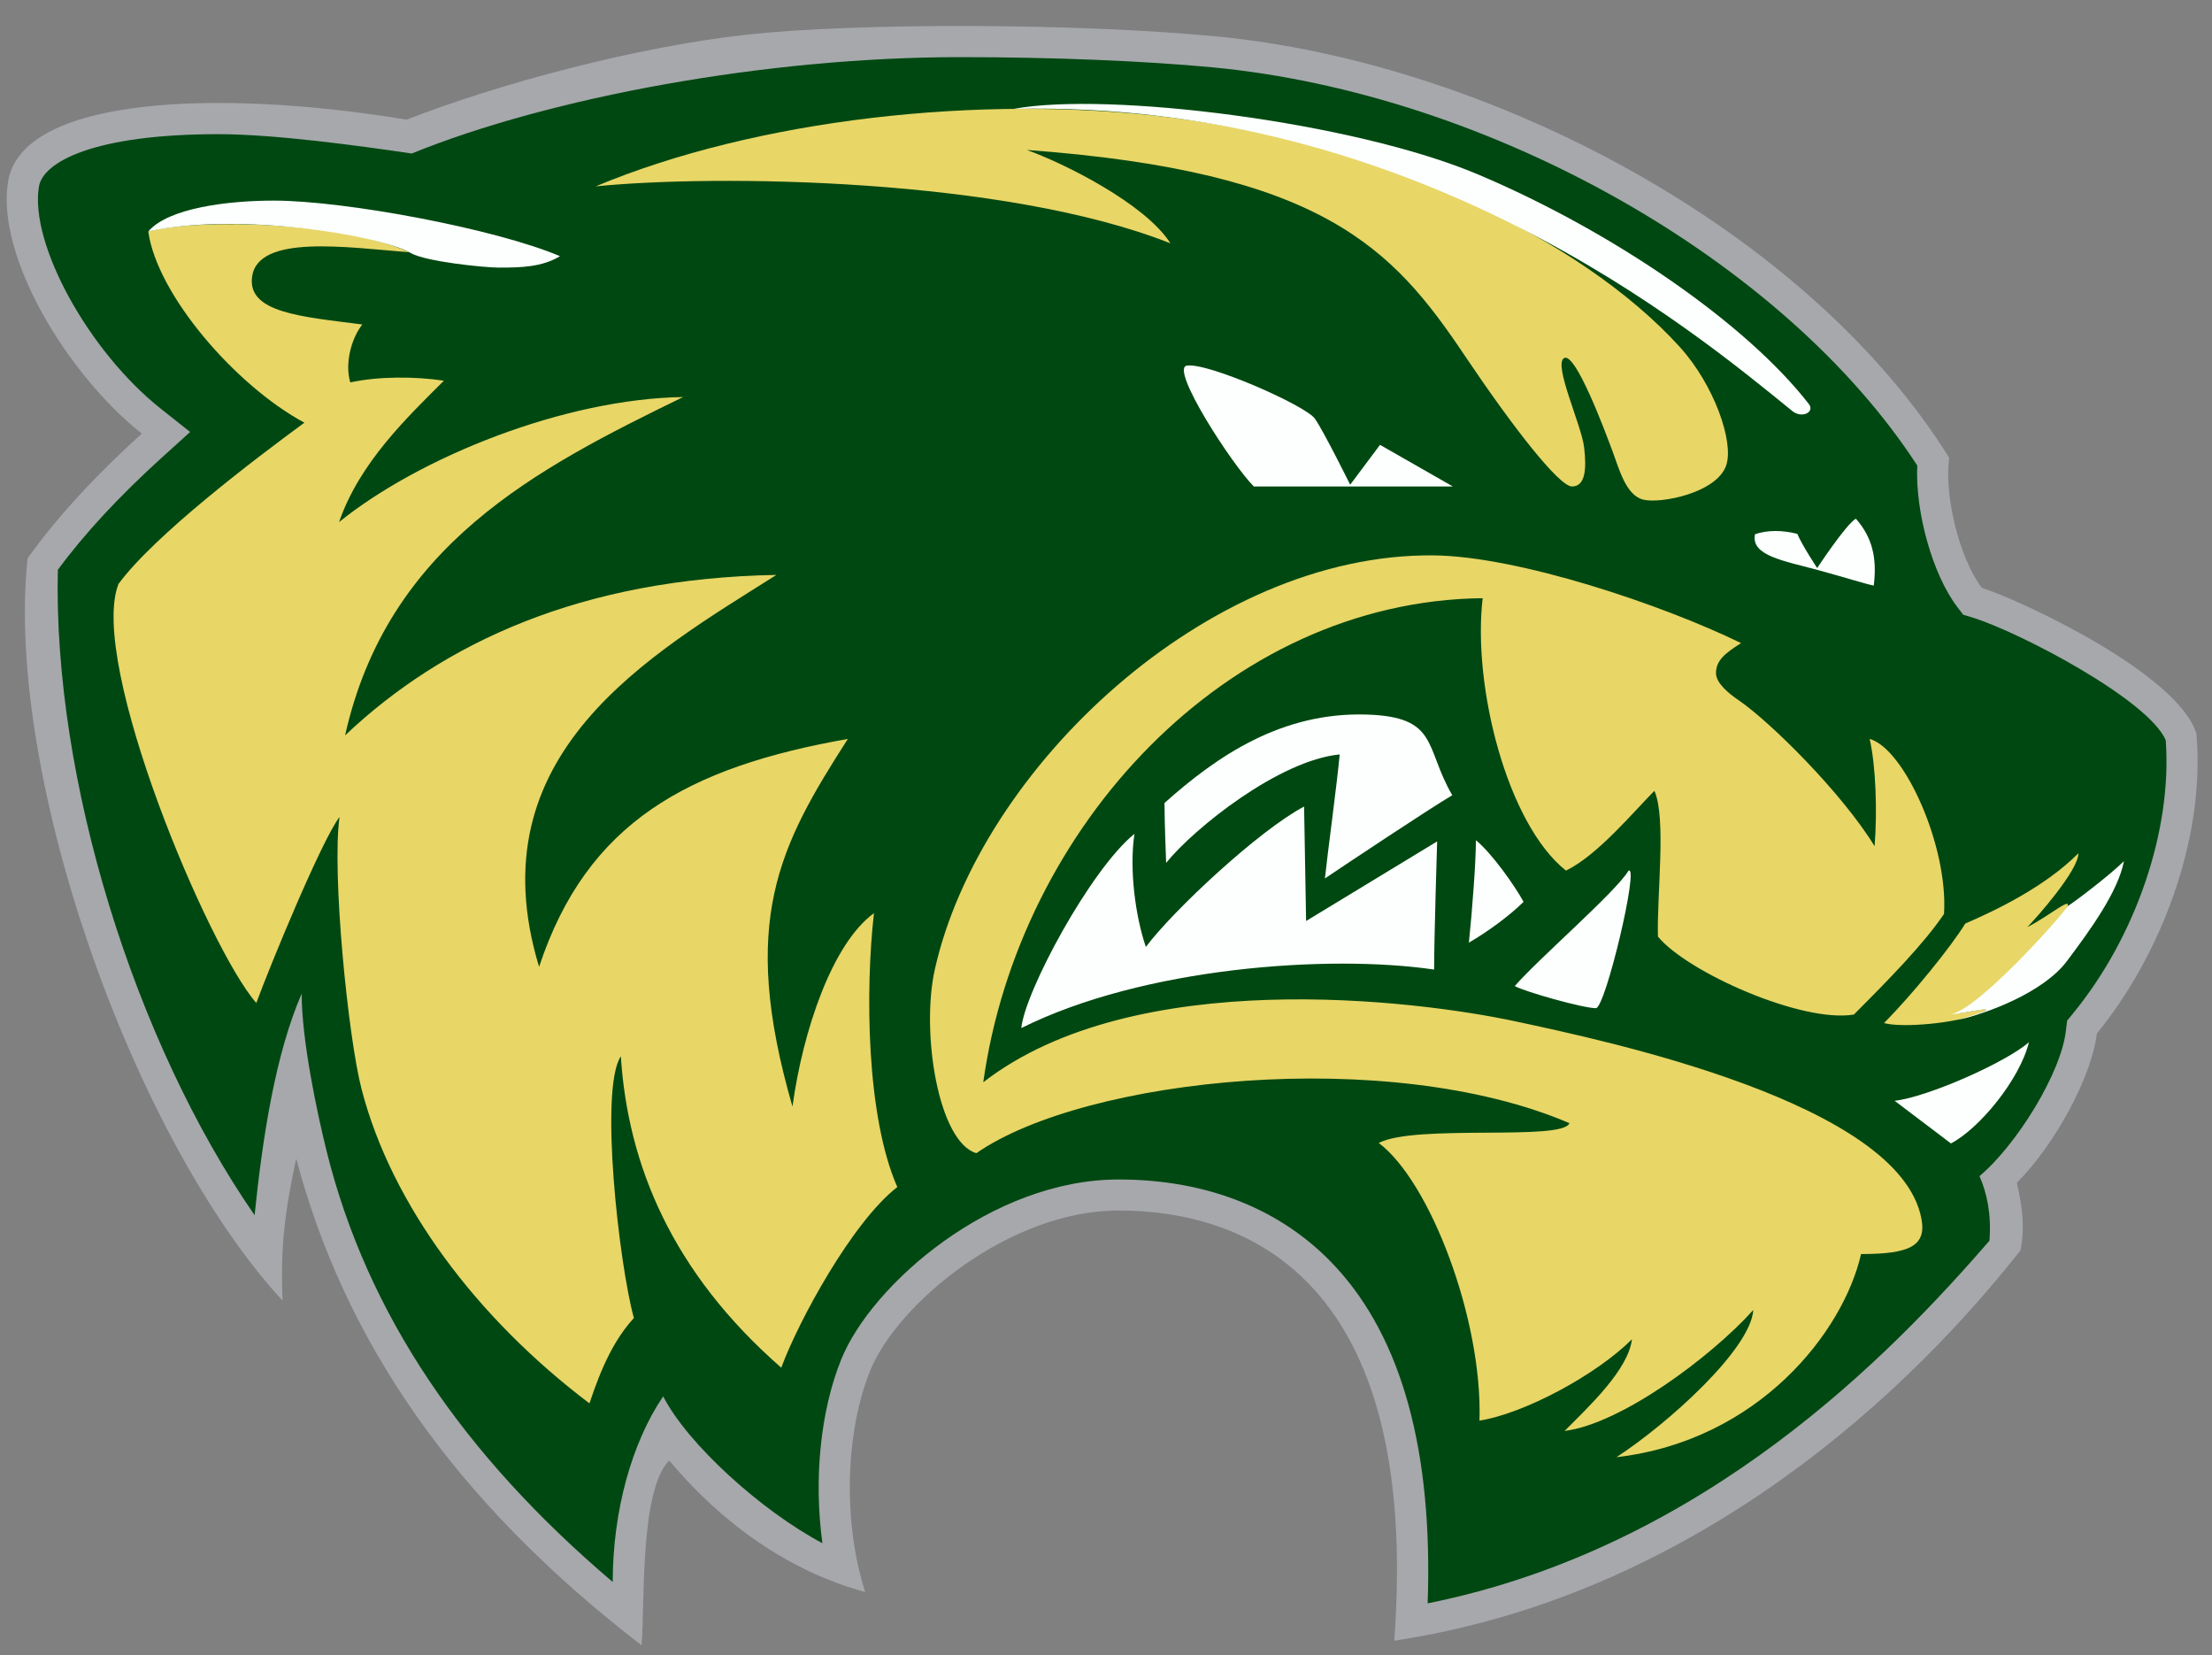 <?xml version="1.0" encoding="utf-8"?>
<!-- Generator: Adobe Illustrator 25.2.1, SVG Export Plug-In . SVG Version: 6.00 Build 0)  -->
<svg version="1.1" id="artwork" xmlns="http://www.w3.org/2000/svg" xmlns:xlink="http://www.w3.org/1999/xlink" x="0px" y="0px"
	 viewBox="0 0 242.42 181.37" style="enable-background:new 0 0 242.42 181.37;" xml:space="preserve">
<rect x="0" y="0" width="242.42" height="181.37" fill="#808080" stroke="none"/>
<style type="text/css">
	.st0{fill:#A6A8AC;}
	.st1{fill:#004811;}
	.st2{fill:#E8D667;}
	.st3{fill:#FCFFFE;}
</style>
<path id="gray" class="st0" d="M0.89,19.86c1.56-9.26,22.96-10.17,43.67-6.75c10.26-4,25.34-8.01,37.35-9.32
	c11.86-1.29,35.71-1.29,51.32,0.19c29.98,2.85,64.76,21.1,80.39,46.18c-0.57,4.09,1.09,10.98,3.58,14.25
	c3.92,1.22,21.41,9.27,23.51,15.96c1.04,11.81-4.14,24.62-10.91,32.86c-0.57,4.77-4.59,12.18-8.77,16.36
	c0.48,2.16,0.97,4.59,0.4,7.41c-14.46,18.34-37.98,38.15-68.63,42.76c2.92-39.6-16.11-47.13-30.22-47.13
	c-11.97,0-24.23,10.17-27.23,17.58c-2.67,6.62-3.02,16.48-0.53,24.22c-10.44-2.84-17.62-9.79-21.48-14.41
	c-3.26,3.26-2.65,15.85-3.03,20.25c-20.72-15.95-32.58-33.48-37.85-53.34c-1.22,5.78-1.75,9.53-1.49,15.58
	C14.68,124.85,0.5,85.09,3.02,61.18c3.59-5.03,8.06-9.63,12.52-13.67C7.39,41.06-0.49,28.04,0.89,19.86z"/>
<path id="green" class="st1" d="M156.46,175.67c0.59-16.63-2.81-29.04-10.13-36.92c-5.78-6.23-13.99-9.52-23.74-9.52
	c-13.9,0-27.07,11.49-30.4,19.72c-2.31,5.72-3.01,13.21-2.06,20.13c-6.7-3.55-14.78-10.87-17.45-16.09
	c-3.42,5.03-5.53,12.54-5.53,20.34c-16.34-13.88-26.92-29.31-31.37-47.26c-1.07-4.32-2.72-12.16-2.72-17.2
	c-2.85,6.56-4.27,15.6-5.16,24.27C14.71,114.08,5.8,85.32,6.34,62.43c2.95-4,6.72-8.06,11.5-12.39l3-2.71l-3.17-2.51
	C9.72,38.54,3.21,26.69,4.27,20.43c0.45-2.64,5.87-5.73,19.69-5.73c6.05,0,15.31,1.25,21.16,2.12C60.3,10.65,84.03,6.26,105.21,6.26
	c10.1,0,20.2,0.41,27.7,1.12c30.39,2.89,62.63,21.16,77.21,43.63c-0.24,5.01,1.65,11.89,4.37,15.47l0.66,0.87l1.05,0.32
	c5.18,1.61,19.25,9,21.15,13.43c0.72,9.81-3.25,21.52-10.18,29.96l-0.63,0.77l-0.12,0.99c-0.47,4.7-5.47,12.69-9.48,16.04
	c0.8,1.82,1.32,4.15,1.09,7.08C207.45,148.14,186.93,169.56,156.46,175.67z"/>
<path id="yellow" class="st2" d="M44.85,27.64c-6.84-0.54-16.55-2-17.22,2.66c-0.56,3.95,5.33,4.39,12.08,5.25
	c-1.25,1.58-1.93,4.34-1.32,6.35c3.04-0.67,7.03-0.67,10.26-0.19c-3.94,3.94-9.22,8.92-11.49,15.49C46,50.07,61.86,43.7,74.87,43.5
	C58.7,51.37,42.48,59.76,37.82,80.57c10.74-10.17,25.94-17.2,47.27-17.58c-13.82,8.74-33.11,19.58-26.01,42.94
	c5.25-15.86,16.33-21.88,33.84-24.97c-7.5,11.69-11.96,19.95-6.07,40.28c1.14-8.36,4.37-17.87,8.93-21.19
	c-0.95,8.36-0.86,22.24,2.56,30.01c-4.93,3.82-10.82,14.65-12.72,19.79c-11.97-10.45-16.82-22.24-17.58-34.11
	c-2.38,3.52-0.19,22.81,1.43,28.67c-2.09,2.28-3.52,5.26-4.87,9.35c-12.35-9.33-21.69-21.77-24.97-34.41
	c-1.49-5.73-3.28-23.76-2.42-29.84c-2,2.64-7.63,16.32-9.12,20.38c-5.18-5.84-18.46-37.27-15.11-45.9
	c3.94-5.37,15.04-13.76,20.38-17.68C25.85,42.28,17.2,32.3,16.25,25.36C22.14,23.84,38.01,24.41,44.85,27.64z M65.28,20.42
	c13.21-1.33,44.84-0.95,62.99,6.24c-2.75-4.34-11.69-8.79-15.74-10.23c32.48,2.38,40.08,10.74,47.99,22.52
	c5.23,7.79,10.34,14.35,11.76,14.35c1.43,0,1.62-1.81,1.33-4.28c-0.29-2.47-3.42-9.12-2.19-9.79c1.24-0.67,4.44,7.9,5.32,10.26
	c0.71,1.89,1.44,4.77,3.34,5.25c1.9,0.48,8.14-0.73,9.12-3.81c0.81-2.55-1.32-8.75-5.13-12.94c-10.89-11.99-32.7-22.23-55.73-25.11
	C107.42,10.26,82.77,13.1,65.28,20.42z M172,123.06c-0.76,1.99-16.9,0.07-20.9,2.17c5.6,4.19,11.39,19.3,11.04,30.42
	c4.91-0.77,12.82-5.02,16.71-8.91c-0.4,3.31-4.63,7.29-7.38,10.04c6.13-0.75,16.02-8.07,20.68-13.25c-0.3,4.33-9.42,12.5-15,16.13
	c15.66-1.83,24.88-13.8,26.81-22.26c5.29,0,7.17-0.87,6.62-3.84c-2.34-12.73-34.59-19.53-44.47-21.65
	c-11.02-2.36-41.81-6.16-58.35,6.67c3.9-27.94,26.7-52.74,54.73-53.04c-1.13,9.61,2.67,24.72,9.13,29.85
	c3.46-1.67,7.51-6.56,9.69-8.74c1.33,2.95,0.25,11.56,0.39,15.97c3.22,3.9,15.76,9.49,21.47,8.54c3.85-3.85,7.7-7.79,9.88-11.02
	c0.48-7.41-4.35-18.13-8.15-19.18c0.68,2.94,0.85,7.96,0.54,11.75c-3.6-5.88-11.49-13.67-14.9-15.99c-1.15-0.78-2.48-1.91-2.48-2.96
	c0-1.4,1-2.19,2.75-3.3c-8.64-4.21-24.41-9.52-33.72-9.61c-24.71-0.25-49.7,23.32-54.64,45.36c-1.54,6.88,0.37,18.9,4.55,20.14
	C118.97,118.05,152.23,114.59,172,123.06z M215.38,101.19c-1.57,2.57-5.92,7.91-8.91,10.9c2,0.57,8.13,0,10.48-1.07
	c2.35-1.07-1.28,0-2.57,0c3.85-1.33,10.41-8.6,11.97-11.26c1.17-1.98-1.61,0.53-4.17,1.82c0.93-0.93,5.6-6.19,5.6-8.09
	C224.08,97.2,218.66,99.77,215.38,101.19z"/>
<path id="white_1_" class="st3" d="M16.25,25.36c2.19-2.57,8.7-3.38,13.76-3.38c7.82,0,24.35,3.1,31.36,6.09
	c-2,1.21-4.34,1.25-6.7,1.25c-1.54,0-8.03-0.65-9.66-1.6C41.71,25.79,26.13,23.18,16.25,25.36z M137.41,53.3h21.81l-7.98-4.56
	l-3.27,4.37c0,0-2.85-5.77-3.86-7.23c-0.99-1.44-11.76-6.19-14.04-5.82C128.18,40.36,135.02,50.91,137.41,53.3z M192.34,58.53
	c-0.51,2.34,3.18,2.92,6.72,3.88c2.78,0.75,5.4,1.58,6.29,1.75c0.38-3.01-0.16-5.29-1.96-7.33c-1.05,0.57-4.24,5.41-4.24,5.41
	s-1.66-2.51-2.18-3.75C195.28,58.07,193.71,58.07,192.34,58.53z M196.42,45.03c1.06,0.86,2.5,0.12,1.82-0.76
	c-6.88-8.86-21.49-18.91-36.24-25.15c-13.64-5.77-40.55-9.11-50.91-7.19C155.35,10.94,185.67,36.3,196.42,45.03z M213.81,125.28
	c3.14-1.64,7.55-7.02,8.55-11.09c-2.53,2.21-11.05,5.99-14.72,6.42L213.81,125.28z M214.54,111.74c3.12-0.64,9.39-2.99,11.96-6.41
	c2.57-3.42,5.63-7.63,6.27-10.98c-1.46,1.46-5.36,4.44-6.17,4.93c-0.62,1.07-10.09,11.66-12.91,11.85c1.35-0.03,4.42-0.81,3.94-0.45
	C217.21,111,214.54,111.74,214.54,111.74z M157.17,106.23c0-3.47,0.33-14.04,0.33-14.04l-14.36,8.72l-0.22-12.54
	c-4.94,2.6-14.36,11.39-17.34,15.38c-1.15-3.34-1.84-8.54-1.25-12.39c-4.81,3.88-12.02,17.29-12.4,21.28
	C125.29,105.97,145.64,104.54,157.17,106.23z M146.82,82.66c-0.29,3.21-1.33,10.83-1.62,13.59c2.4-1.62,11.49-7.67,13.96-9.12
	c-3.06-5.23-1.44-8.6-9.4-8.84c-9.3-0.28-16.34,4.51-22.14,9.69c0,2.02,0.18,6.56,0.18,6.56C130.89,90.72,140.19,83.3,146.82,82.66z
	 M160.98,103.28c2.02-1.16,4.51-2.99,5.99-4.47c-0.95-1.76-3.47-5.32-5.22-6.75C161.75,94.39,161.36,99.63,160.98,103.28z
	 M166.01,108.04c1.08,0.61,7.46,2.42,8.89,2.42c1.04,0,4.79-15.81,3.57-15.06C177.14,97.68,168.47,105.17,166.01,108.04z"/>
</svg>
